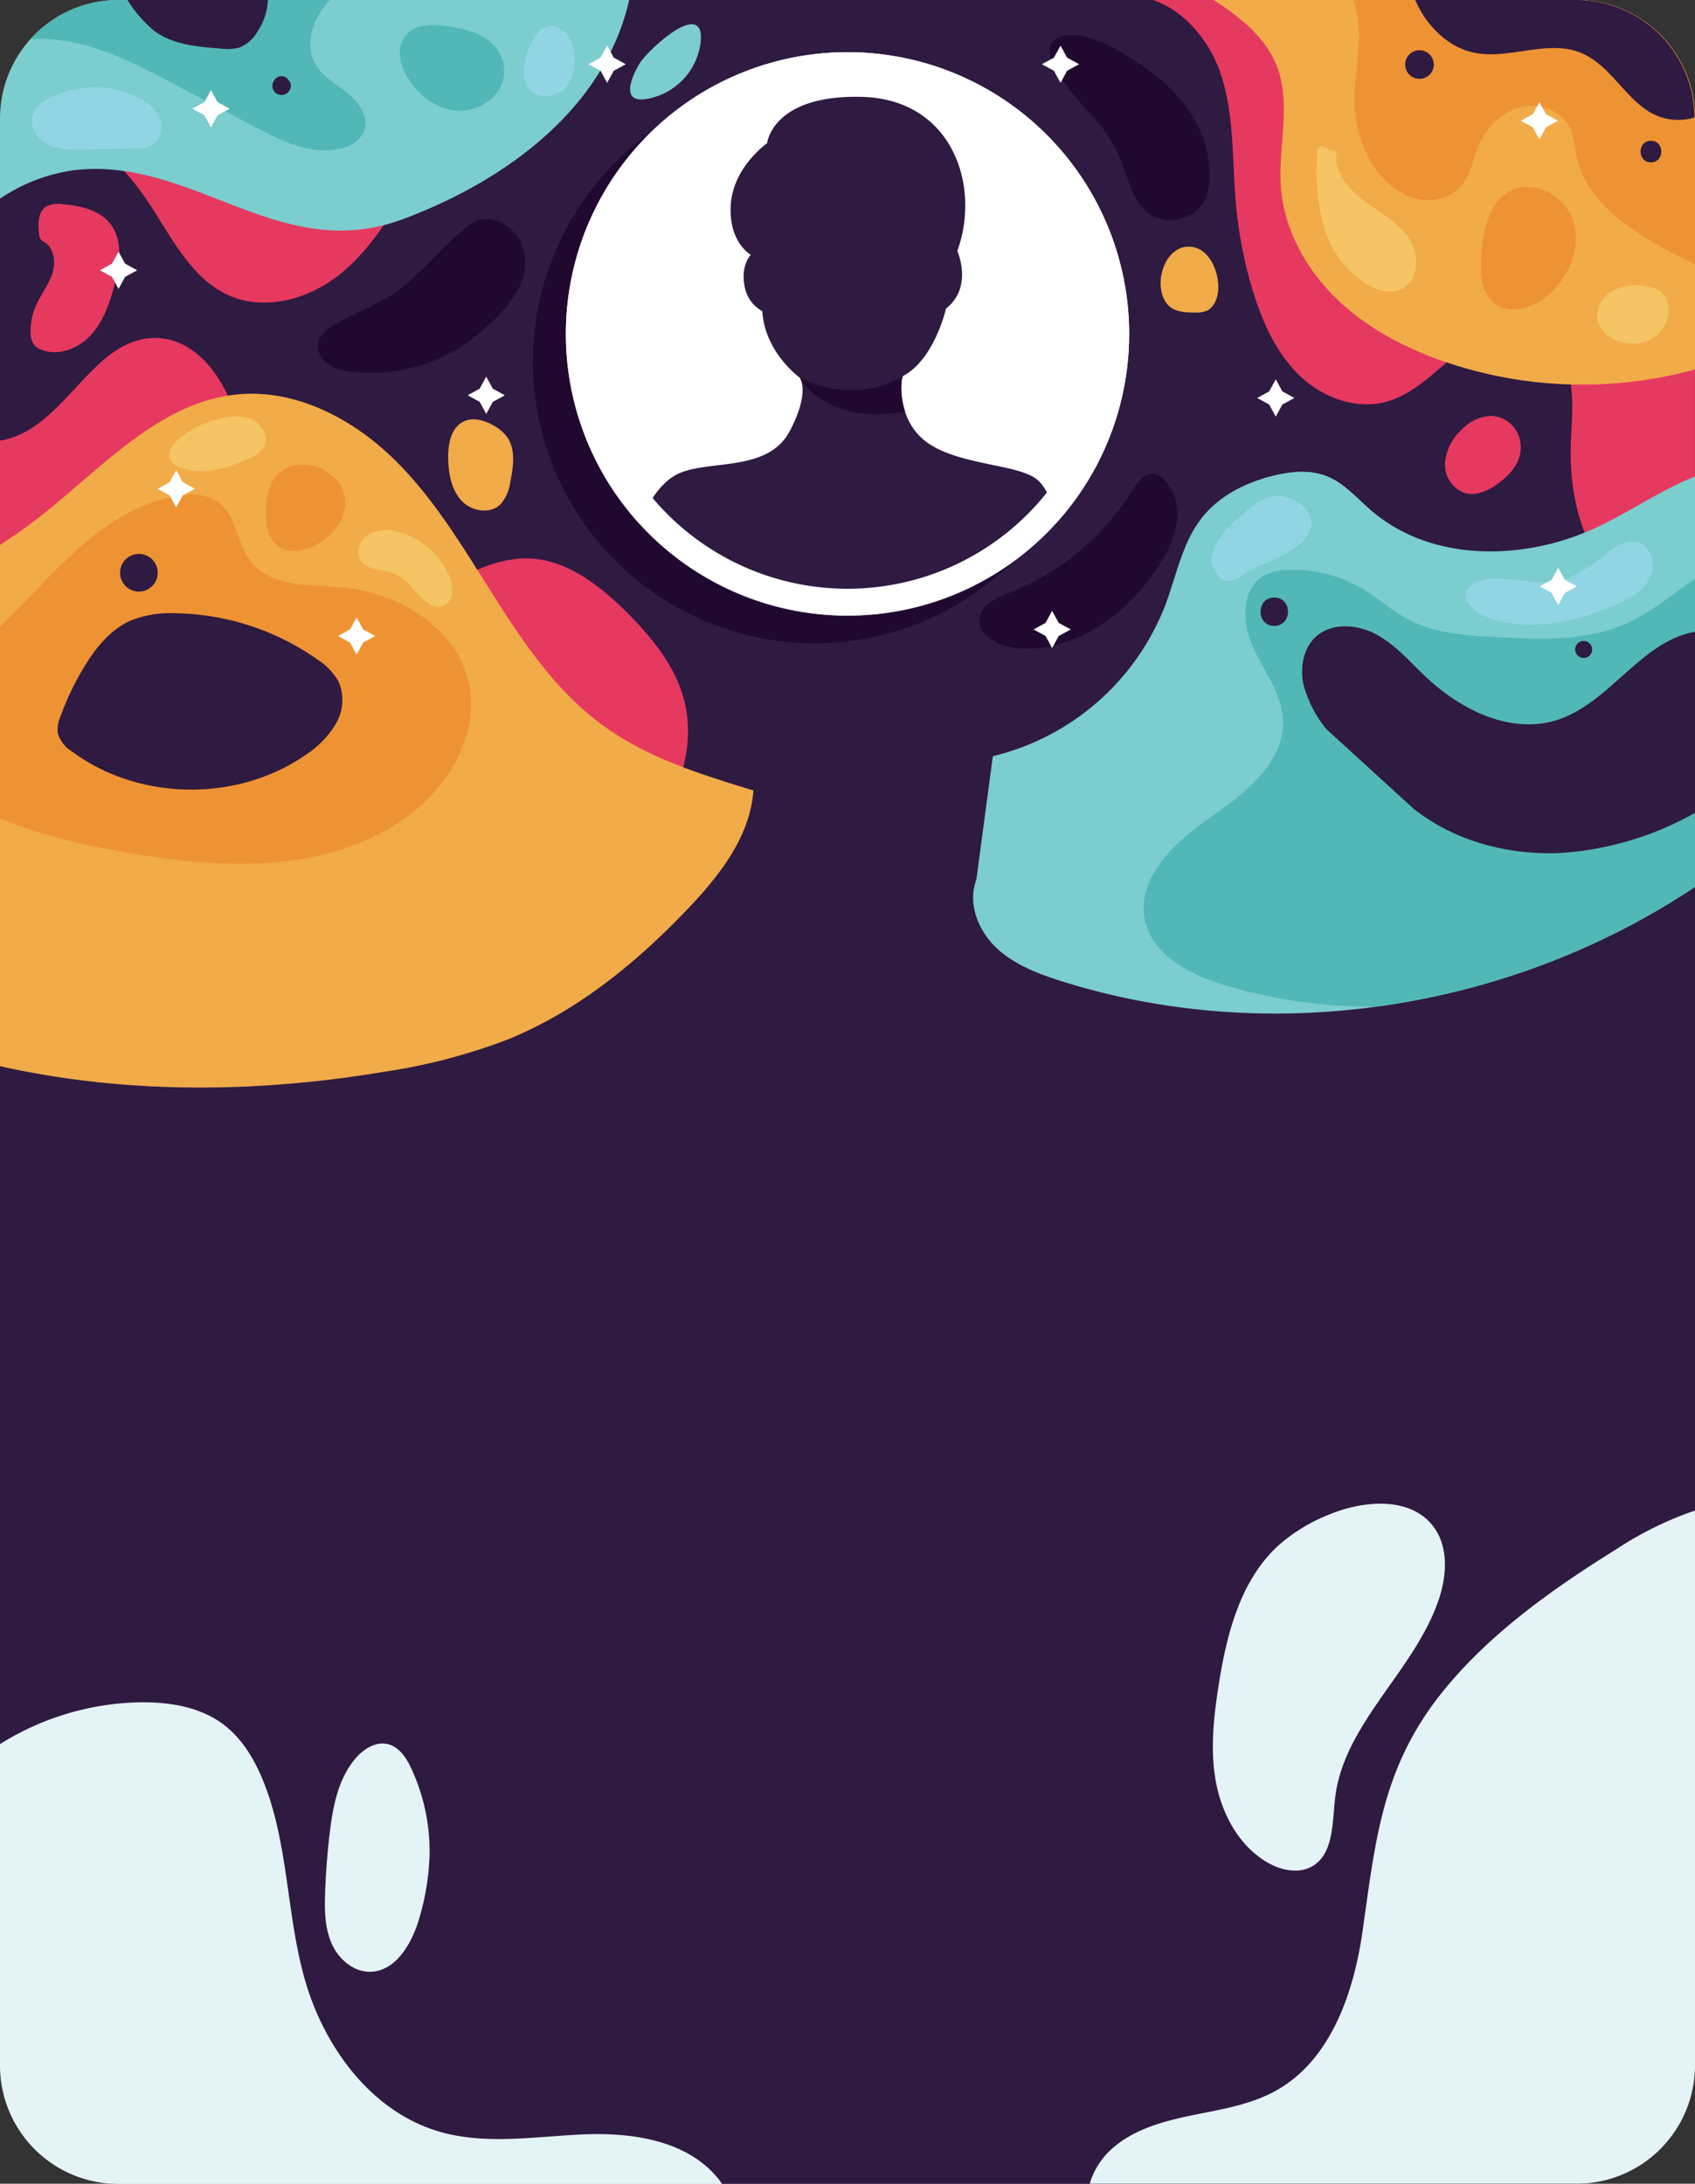 <svg xmlns="http://www.w3.org/2000/svg" xmlns:xlink="http://www.w3.org/1999/xlink" viewBox="0 0 315 405.67"><rect x="0" y="0" width="315" height="405.67" fill="#333333" stroke="none"/><defs><style>.cls-1{fill:none;}.cls-2{fill:#2f1a41;}.cls-3{fill:#e63960;}.cls-4{fill:#f1ab48;}.cls-5{fill:#7ccdce;}.cls-6{fill:#ee9333;}.cls-7{fill:#51b8b7;}.cls-8{fill:#20082f;}.cls-9{fill:#91d5e4;}.cls-10{fill:#f4c465;}.cls-11{fill:#fff;}.cls-12{clip-path:url(#clip-path);}.cls-13{fill:#e4f3f6;}</style><clipPath id="clip-path"><circle class="cls-1" cx="157.5" cy="62.03" r="52.34" transform="translate(71.42 207.79) rotate(-80.93)"/></clipPath></defs><g id="Capa_2" data-name="Capa 2"><g id="OBJECTS"><rect class="cls-2" width="315" height="405.67" rx="22"/><path class="cls-3" d="M116.18,113.45c-5-4.9-11-9.53-18-9.71-8.55-.21-15.8,6.26-24.16,8a23.11,23.11,0,0,1-24.2-11c-3.8-6.8-3.82-15-5.79-22.53S36.6,62.77,28.81,62.79c-11,0-16,14.73-26.29,18.42A13.5,13.5,0,0,1,0,81.85V184.57a161.14,161.14,0,0,0,24.35,1.88c27.26.26,55.13-4.43,78.88-17.82,7.06-4,13.82-8.81,18.59-15.36s7.32-15.05,5.39-22.92C125.59,123.73,121,118.23,116.18,113.45Z"/><path class="cls-3" d="M.33,18.25a31.16,31.16,0,0,1,10,3.47A48.69,48.69,0,0,1,26.74,36.36c4.78,6.8,8.37,15.34,16,18.6,6.54,2.8,14.37.65,20-3.68s9.51-10.54,13-16.71c4.56-8,8.87-16.34,10-25.44A33.25,33.25,0,0,0,85.71,0H22A22,22,0,0,0,.33,18.25Z"/><path class="cls-3" d="M293,0H214.27c5.81,1.93,10.5,7.57,12.54,13.59,2.65,7.8,2.14,16.26,2.89,24.46a79.4,79.4,0,0,0,3.14,16c1.73,5.67,4.2,11.28,8.41,15.46s10.45,6.66,16.19,5.17c5.27-1.36,9.17-5.65,13.42-9s10.11-6.11,15-3.73c3.51,1.71,5.46,5.63,6.05,9.48s.08,7.79,0,11.69c-.18,8,1.62,16.34,6.39,22.83a24.43,24.43,0,0,0,16.69,10V22A22,22,0,0,0,293,0Z"/><path class="cls-4" d="M315,68.63V22A22,22,0,0,0,293,0H225.54c5,3.23,9.75,7,11.82,12.48,2.62,7,.15,14.73.67,22.15.58,8.15,4.89,15.77,10.86,21.35s13.5,9.29,21.29,11.78A79.06,79.06,0,0,0,315,68.63Z"/><path class="cls-4" d="M91.89,110.9c-5.73-9-11.21-18.39-18.9-25.82S54.88,72.27,44.23,73.26C29.67,74.63,19,86.89,7.5,95.91A90.73,90.73,0,0,1,0,101.22v96.84c23.27,5.24,48,5,71.67,1a107.73,107.73,0,0,0,22.8-6c12.72-5.19,23.63-14.06,33.14-24,6-6.25,11.79-13.58,12.41-22.22-9.57-2.91-19.34-5.92-27.48-11.74C103.85,129,97.61,119.93,91.89,110.9Z"/><path class="cls-5" d="M315,88.52c-6,2.36-11.75,6.3-17.63,9.15-13.52,6.55-31.06,7-42.47-2.78-2.71-2.31-5.1-5.19-8.43-6.47-3-1.16-6.31-.87-9.42-.15-5.27,1.21-10.42,3.73-13.75,8-3.6,4.61-4.67,10.64-6.73,16.12a45.94,45.94,0,0,1-32.06,28.09l-3.06,22.92c-1.66,4.32.28,9.38,3.61,12.58s7.82,4.91,12.23,6.3c39.14,12.34,83.62,5.26,117.71-17.51Z"/><path class="cls-5" d="M22,0A22,22,0,0,0,0,22V36.91a32.36,32.36,0,0,1,13.84-5.3C36,29.07,52,49.31,75,40.67,94.34,33.42,112.41,19.93,116.93,0Z"/><path class="cls-6" d="M293,0H251.48a19.31,19.31,0,0,1,1.06,6.7c0,4.61-1.12,9.2-.77,13.8a22.22,22.22,0,0,0,3.11,9.69,14.51,14.51,0,0,0,7.35,6.46c3.14,1.09,7,.49,9.2-2,1.86-2.08,2.32-5,3.41-7.59a12,12,0,0,1,7.67-7.16c3.5-.9,7.68.6,9.24,3.87.79,1.64.88,3.52,1.26,5.3,2,9.3,11.44,14.72,19.94,19,.67.34,1.36.68,2.05,1V22A22,22,0,0,0,293,0Z"/><path class="cls-6" d="M275.29,46.91c-.31,3.4-.22,7.4,2.49,9.47,3.11,2.37,7.74.64,10.54-2.08,3.52-3.43,5.58-8.72,4-13.38s-7.43-7.75-11.74-5.4C276.77,37.61,275.7,42.56,275.29,46.91Z"/><path class="cls-7" d="M315,164.76V107.49c-4.36,3.08-8.49,6.56-13.4,8.62-7.2,3-15.31,2.67-23.1,2.27-5.83-.3-11.88-.66-17-3.43-2.87-1.54-5.32-3.77-8.1-5.46a25.38,25.38,0,0,0-13.8-3.62,9.92,9.92,0,0,0-4.81,1.14c-4.2,2.49-3.95,8.77-1.93,13.22s5.32,8.55,5.57,13.42c.42,8-7.14,13.76-13.69,18.33S211,163.3,212.81,171.09c1.41,6.2,7.92,9.72,14,11.68A94.39,94.39,0,0,0,255.41,187,141,141,0,0,0,315,164.76Z"/><path class="cls-7" d="M61.31,0H22A21.94,21.94,0,0,0,5.64,7.3a27.52,27.52,0,0,1,5,.11c7.71.85,14.78,4.55,21.64,8.18l15,7.93C52.32,26.2,58,29,63.54,27.52a5.87,5.87,0,0,0,4-2.86c1.16-2.47-.56-5.37-2.66-7.13s-4.67-3.06-6.12-5.38C56.4,8.34,58.14,3.31,61.31,0Z"/><path class="cls-7" d="M93.56,14.54a6.81,6.81,0,0,0-.19-3.44,6.93,6.93,0,0,0-1.24-2.3c-2-2.5-5.43-3.37-8.61-3.88-3-.48-6.58-.52-8.34,1.92-1.53,2.14-.83,5.17.5,7.44,2,3.32,5.34,6,9.18,6.27S92.79,18.32,93.56,14.54Z"/><path class="cls-6" d="M0,116.44v35.64a102.43,102.43,0,0,0,20.32,5.69c18.77,3.66,39.92,5.2,55.36-6.08,7.85-5.74,13.59-15.57,11.42-25-2.37-10.29-13.3-16.71-23.83-17.59-5.94-.49-13-.08-16.64-4.78-2.72-3.48-2.73-9-6.49-11.33A9.52,9.52,0,0,0,34,92c-8.71,1-16.19,6.61-22.47,12.73C7.59,108.57,3.94,112.69,0,116.44Z"/><path class="cls-6" d="M49.69,92.59a13.81,13.81,0,0,0,0,5.69C52,107,64.93,100.05,64.16,92.82c-.64-5.94-9.3-9-13.15-4A8.2,8.2,0,0,0,49.69,92.59Z"/><path class="cls-8" d="M206.06,8.48c-2.87-1.39-5.77-2.3-8-1.91C189.85,8,200.76,19,203.81,22.41A28.47,28.47,0,0,1,209,31.68c1,2.83,1.91,5.94,4.26,7.82,3.35,2.69,9.11,1.26,10.82-2.69a10.87,10.87,0,0,0,.72-4.46c-.06-7.07-3.89-13.18-9.19-17.61A52,52,0,0,0,206.06,8.48Z"/><path class="cls-4" d="M224.58,57.58a3.84,3.84,0,0,0,1.4-1.86c1.27-3-.34-8.87-4-9.76-5.42-1.3-8.1,7.17-4.95,10.67,1.21,1.34,3.24,1.43,5,1.42A4.77,4.77,0,0,0,224.58,57.58Z"/><path class="cls-8" d="M215.64,104.58c-5,8.18-13.34,14.86-22.91,15.83-3.23.33-6.74-.08-9.23-2.17a4.38,4.38,0,0,1-1.38-1.84,4.09,4.09,0,0,1,1.48-4.2,14.74,14.74,0,0,1,4.2-2.14,47.57,47.57,0,0,0,22.59-18.88c1-1.55,2.3-3.4,4.11-3.12a3.47,3.47,0,0,1,1.79,1,9.24,9.24,0,0,1,2.42,7.75A19.37,19.37,0,0,1,215.64,104.58Z"/><path class="cls-3" d="M281.93,86a6.34,6.34,0,0,0,0-5.74,5.71,5.71,0,0,0-4.83-3,7.9,7.9,0,0,0-5.31,2.42,9.48,9.48,0,0,0-3.24,6.19,5.63,5.63,0,0,0,3.5,5.66c2.48.81,5.13-.63,7.13-2.31A10.6,10.6,0,0,0,281.93,86Z"/><path class="cls-8" d="M86.69,42.24a7.16,7.16,0,0,1,2.55-1.43,5.34,5.34,0,0,1,3.11.22,7.93,7.93,0,0,1,4.77,4.72,10.16,10.16,0,0,1-.81,7.93A23.57,23.57,0,0,1,91.17,60a40,40,0,0,1-4.94,4.07,31.22,31.22,0,0,1-20.57,5A9.83,9.83,0,0,1,61,67.69a4.13,4.13,0,0,1-1.84-4.26,5.73,5.73,0,0,1,2.88-3c3.62-2.16,7.64-3.57,11.14-5.91C78.21,51.1,81.88,46,86.69,42.24Z"/><path class="cls-4" d="M94.26,81.21A7.83,7.83,0,0,0,91.64,79c-1.65-.94-3.7-1.53-5.42-.73-2.43,1.11-3,4.29-2.93,7s.58,5.62,2.4,7.66S91,95.6,93,93.71a7.93,7.93,0,0,0,1.84-4.24C95.4,86.69,95.87,83.56,94.26,81.21Z"/><path class="cls-3" d="M8.28,45c1.9,1.19,2.13,4,1.37,6.06s-2.22,3.9-3.09,6a11.39,11.39,0,0,0-.87,4.86A3.62,3.62,0,0,0,6.3,64a3.23,3.23,0,0,0,1.45,1c3.19,1.21,6.91-.29,9.2-2.82s3.42-5.87,4.3-9.15c1-3.85,1.7-8.35-.77-11.47-2-2.56-5.54-3.34-8.79-3.62a4.83,4.83,0,0,0-3.17.48c-1.5,1-1.46,3.21-1.26,5a1.92,1.92,0,0,0,.36,1.12A3.15,3.15,0,0,0,8.28,45Z"/><path class="cls-5" d="M128.18,4.53c1.44-.2,2.36.69,2,3.55a12.17,12.17,0,0,1-10.39,10.36c-4.62.53-2.16-4.61-.92-6.68C120,10,125.2,4.94,128.18,4.53Z"/><path class="cls-9" d="M25.17,17.86A18.59,18.59,0,0,0,9.61,18c-1.56.75-3.12,1.86-3.57,3.53-.57,2.15,1,4.4,3,5.36s4.33.93,6.55.88l9.52-.19A6.38,6.38,0,0,0,28.26,27c1.73-1,2.14-3.48,1.31-5.29A8.54,8.54,0,0,0,25.17,17.86Z"/><path class="cls-9" d="M105.76,7a5.9,5.9,0,0,1,.52,1.11c1.4,3.93,0,9.93-5.18,9.74-7-.25-2.84-14,1.83-13A4.47,4.47,0,0,1,105.76,7Z"/><path class="cls-9" d="M298.33,103c1.77-1.4,3.93-2.91,6.1-2.27,2.56.76,3.35,4.3,2.14,6.68s-3.73,3.78-6.16,4.87c-6.85,3.06-14.57,4.77-21.88,3.12-3.34-.75-8.59-4.09-4.74-6.93,3.33-2.45,11.71.57,15.8-.45C292.87,107.17,295.67,105.07,298.33,103Z"/><path class="cls-9" d="M231.35,95.18a12.41,12.41,0,0,1,5.05-3c2.82-.6,7.43,1.87,7.29,5-.25,5.3-9.35,7.19-12.84,9.73a5.15,5.15,0,0,1-1.68.93c-2.18.59-4.16-1.93-4-4.17C225.51,100.29,228.84,97.25,231.35,95.18Z"/><path class="cls-10" d="M254.15,52.92A18.69,18.69,0,0,1,246,42a39.09,39.09,0,0,1-1.18-13.81,1.56,1.56,0,0,1,.18-.74c.71-1,2.13.81,3.37.68-.55,3.6,2.13,6.91,5.05,9.1s6.33,3.93,8.39,6.94,1.95,8-1.35,9.53C258.48,54.67,256.07,54,254.15,52.92Z"/><path class="cls-10" d="M300.51,63.28a7.5,7.5,0,0,0,7.15-.8,6,6,0,0,0,2.11-6.67A3.65,3.65,0,0,0,308.41,54a4.84,4.84,0,0,0-1.56-.59,10.11,10.11,0,0,0-7,.53c-2.1,1.11-3.56,3.63-2.89,5.91A5.71,5.71,0,0,0,300.51,63.28Z"/><path class="cls-10" d="M74,98.8a7.15,7.15,0,0,0-5.53.46c-1.62,1-2.48,3.34-1.4,4.91,1.31,1.91,4.22,1.53,6.36,2.44,2.54,1.07,3.84,3.93,6.13,5.48a3.41,3.41,0,0,0,2,.67A2.85,2.85,0,0,0,84,110.4a6,6,0,0,0-.58-3.56A14.35,14.35,0,0,0,74,98.8Z"/><path class="cls-10" d="M32.63,82.15c-1.86,2-1.81,4.15,2.31,5.11,3.78.89,7.72-.47,11.26-2.07A5.73,5.73,0,0,0,49.08,83c1-1.88-.43-4.34-2.41-5.15C42.63,76.21,35.44,79.08,32.63,82.15Z"/><circle class="cls-8" cx="151.38" cy="67.16" r="52.34"/><circle class="cls-11" cx="157.5" cy="62.03" r="52.34" transform="translate(71.42 207.79) rotate(-80.93)"/><g class="cls-12"><path class="cls-2" d="M118.6,100.13c-.72-.64,2.1-10,7.91-12.33s16.28-.23,20.23-7.67,1.86-10,1.86-10-6.47-4.64-6.93-12.32a6.54,6.54,0,0,1-3.3-4.66c-.74-3.95,1.16-5.81,1.16-5.81S135.35,45,135.81,38s6.75-11.39,6.75-11.39.93-9.07,17.67-8.61,22.09,16.51,17.68,28.61c0,0,3,6.74-2.1,10.7,0,0-2.14,9.48-8,12.54-.46.24-1.33,8.15,4.48,12.34s16.52,4,20.24,6.74,3.95,11.17,3.95,11.17S158.14,135,118.6,100.13Z"/><path class="cls-8" d="M168.2,76.44c-1.08-3.32-.65-6.41-.36-6.56,0,0-8.43,5.67-19.24.25a1.27,1.27,0,0,1,.16.27C149.69,71.88,154.83,78.85,168.2,76.44Z"/></g><path class="cls-11" d="M157.5,9.69A52.34,52.34,0,1,0,209.84,62,52.34,52.34,0,0,0,157.5,9.69Zm0,99.68A47.34,47.34,0,1,1,204.84,62,47.33,47.33,0,0,1,157.5,109.37Z"/><polygon class="cls-11" points="42.67 20.19 40.43 21.42 39.21 23.65 37.99 21.42 35.75 20.19 37.99 18.97 39.21 16.73 40.43 18.97 42.67 20.19"/><polygon class="cls-11" points="93.82 73.43 91.59 74.65 90.36 76.89 89.14 74.65 86.91 73.43 89.14 72.21 90.36 69.97 91.59 72.21 93.82 73.43"/><polygon class="cls-11" points="200.54 11.93 198.31 13.15 197.09 15.39 195.86 13.15 193.63 11.93 195.86 10.71 197.09 8.47 198.31 10.71 200.54 11.93"/><polygon class="cls-11" points="240.54 73.93 238.31 75.15 237.09 77.39 235.86 75.15 233.63 73.93 235.86 72.71 237.09 70.47 238.31 72.71 240.54 73.93"/><polygon class="cls-11" points="289.54 22.43 287.31 23.65 286.08 25.89 284.86 23.65 282.63 22.43 284.86 21.21 286.08 18.97 287.31 21.21 289.54 22.43"/><polygon class="cls-11" points="198.99 116.93 196.75 118.15 195.53 120.39 194.31 118.15 192.07 116.93 194.31 115.71 195.53 113.47 196.75 115.71 198.99 116.93"/><polygon class="cls-11" points="293.04 108.93 290.81 110.15 289.58 112.39 288.36 110.15 286.13 108.93 288.36 107.71 289.58 105.47 290.81 107.71 293.04 108.93"/><polygon class="cls-11" points="116.29 11.93 114.06 13.15 112.83 15.39 111.61 13.15 109.38 11.93 111.61 10.71 112.83 8.47 114.06 10.71 116.29 11.93"/><polygon class="cls-11" points="36.21 90.81 33.97 92.03 32.75 94.27 31.52 92.03 29.29 90.81 31.52 89.58 32.75 87.35 33.97 89.58 36.21 90.81"/><polygon class="cls-11" points="69.72 118.15 67.49 119.37 66.27 121.61 65.04 119.37 62.81 118.15 65.04 116.93 66.27 114.69 67.49 116.93 69.72 118.15"/><polygon class="cls-11" points="25.49 50.21 23.25 51.43 22.03 53.67 20.81 51.43 18.57 50.21 20.81 48.98 22.03 46.75 23.25 48.98 25.49 50.21"/><path class="cls-2" d="M62.89,126.56a8.66,8.66,0,0,1-.44,7.84,17.69,17.69,0,0,1-5.63,5.82c-12.66,8.83-31,8.59-43.39-.58a6.06,6.06,0,0,1-2.69-3.41,6.16,6.16,0,0,1,.51-3.18,51.39,51.39,0,0,1,4.36-9.1c2.14-3.56,4.88-7,8.69-8.67a20,20,0,0,1,8.49-1.35,47,47,0,0,1,26.09,8.51A12,12,0,0,1,62.89,126.56Z"/><path class="cls-2" d="M49.79,0H23.69a24,24,0,0,0,4.93,5.7c3.49,2.63,8.13,3,12.49,3.33a8.51,8.51,0,0,0,3.45-.22,7,7,0,0,0,3.33-3A11.49,11.49,0,0,0,49.79,0Z"/><path class="cls-2" d="M293,0H263c.32.69.66,1.38,1,2,2.13,3.64,5.49,6.73,9.59,7.71,6.58,1.57,13.81-2.45,20.09.06s9,10.32,15.4,12.13a10.69,10.69,0,0,0,5.83-.07A22,22,0,0,0,293,0Z"/><path class="cls-2" d="M315,117.36c-10.08,1.77-15.9,13.35-25.72,16.42-8.56,2.68-17.82-1.9-24.33-8.06-2.91-2.76-5.57-5.89-9.08-7.81s-8.27-2.33-11.27.32c-2.37,2.11-3,5.66-2.41,8.77a22.25,22.25,0,0,0,4.28,8.43l16.2,14.78c7.64,6.07,17.68,8.71,27.42,8.24A58.36,58.36,0,0,0,315,151Z"/><path class="cls-13" d="M133.29,404.5c-5.76-6.87-15.72-8.36-24.68-8s-18.12,2-26.75-.45c-12.7-3.59-21.59-15.61-25.21-28.31-3.47-12.19-3-25.41-7.83-37.12-1.61-3.91-3.88-7.67-7.24-10.23-4.67-3.54-10.88-4.35-16.73-4.12A50.77,50.77,0,0,0,0,324v59.71a22,22,0,0,0,22,22H134.18C133.9,405.27,133.61,404.88,133.29,404.5Z"/><path class="cls-13" d="M293,405.67a22,22,0,0,0,22-22V280.61a64,64,0,0,0-14.53,7.13c-11.63,7.22-23.74,15.73-32.56,26.77-11.06,13.86-12.28,27.32-14.68,44.17-1.65,11.6-5.94,24.1-16.21,29.76-4.82,2.65-10.39,3.46-15.78,4.58s-10.94,2.69-14.94,6.47a14.06,14.06,0,0,0-3.79,6.18Z"/><path class="cls-13" d="M237.69,287c-7.23,6.53-9.77,16.7-11.26,26.33-.91,5.9-1.55,12-.44,17.83s4.21,11.62,9.33,14.7c2.57,1.56,5.94,2.34,8.55.84,4-2.33,3.71-8.06,4.25-12.68,1.61-13.89,14.78-23.6,19.25-36.85,1.52-4.48,1.86-9.83-1-13.6-4.21-5.56-12.82-4.89-19.27-2.25A32.14,32.14,0,0,0,237.69,287Z"/><path class="cls-13" d="M77.94,356.28a46,46,0,0,0,1.89-11.69,36.53,36.53,0,0,0-3.37-16c-.91-2-2.22-4-4.32-4.57-2.29-.59-4.63.91-6.15,2.73-3.14,3.74-4.11,8.8-4.7,13.64q-.67,5.58-.87,11.19c-.11,3.15-.08,6.4,1.14,9.3s3.94,5.38,7.09,5.42C73.55,366.32,76.59,361,77.94,356.28Z"/><circle class="cls-2" cx="25.81" cy="106.4" r="3.5"/><path class="cls-2" d="M53.79,15.12l-.17-.24a1.55,1.55,0,0,0-2.63,0l-.16.24a1.71,1.71,0,1,0,3,0Z"/><path class="cls-2" d="M263.81,9.33A2.66,2.66,0,1,0,266.46,12,2.68,2.68,0,0,0,263.81,9.33Z"/><path class="cls-2" d="M306.81,26.16c-2.57,0-2.57,4,0,4S309.38,26.16,306.81,26.16Z"/><path class="cls-2" d="M294.31,119.07a1.58,1.58,0,0,0,0,3.16A1.58,1.58,0,0,0,294.31,119.07Z"/><path class="cls-2" d="M236.81,111c-3.4,0-3.4,5.27,0,5.27S240.21,111,236.81,111Z"/></g></g></svg>